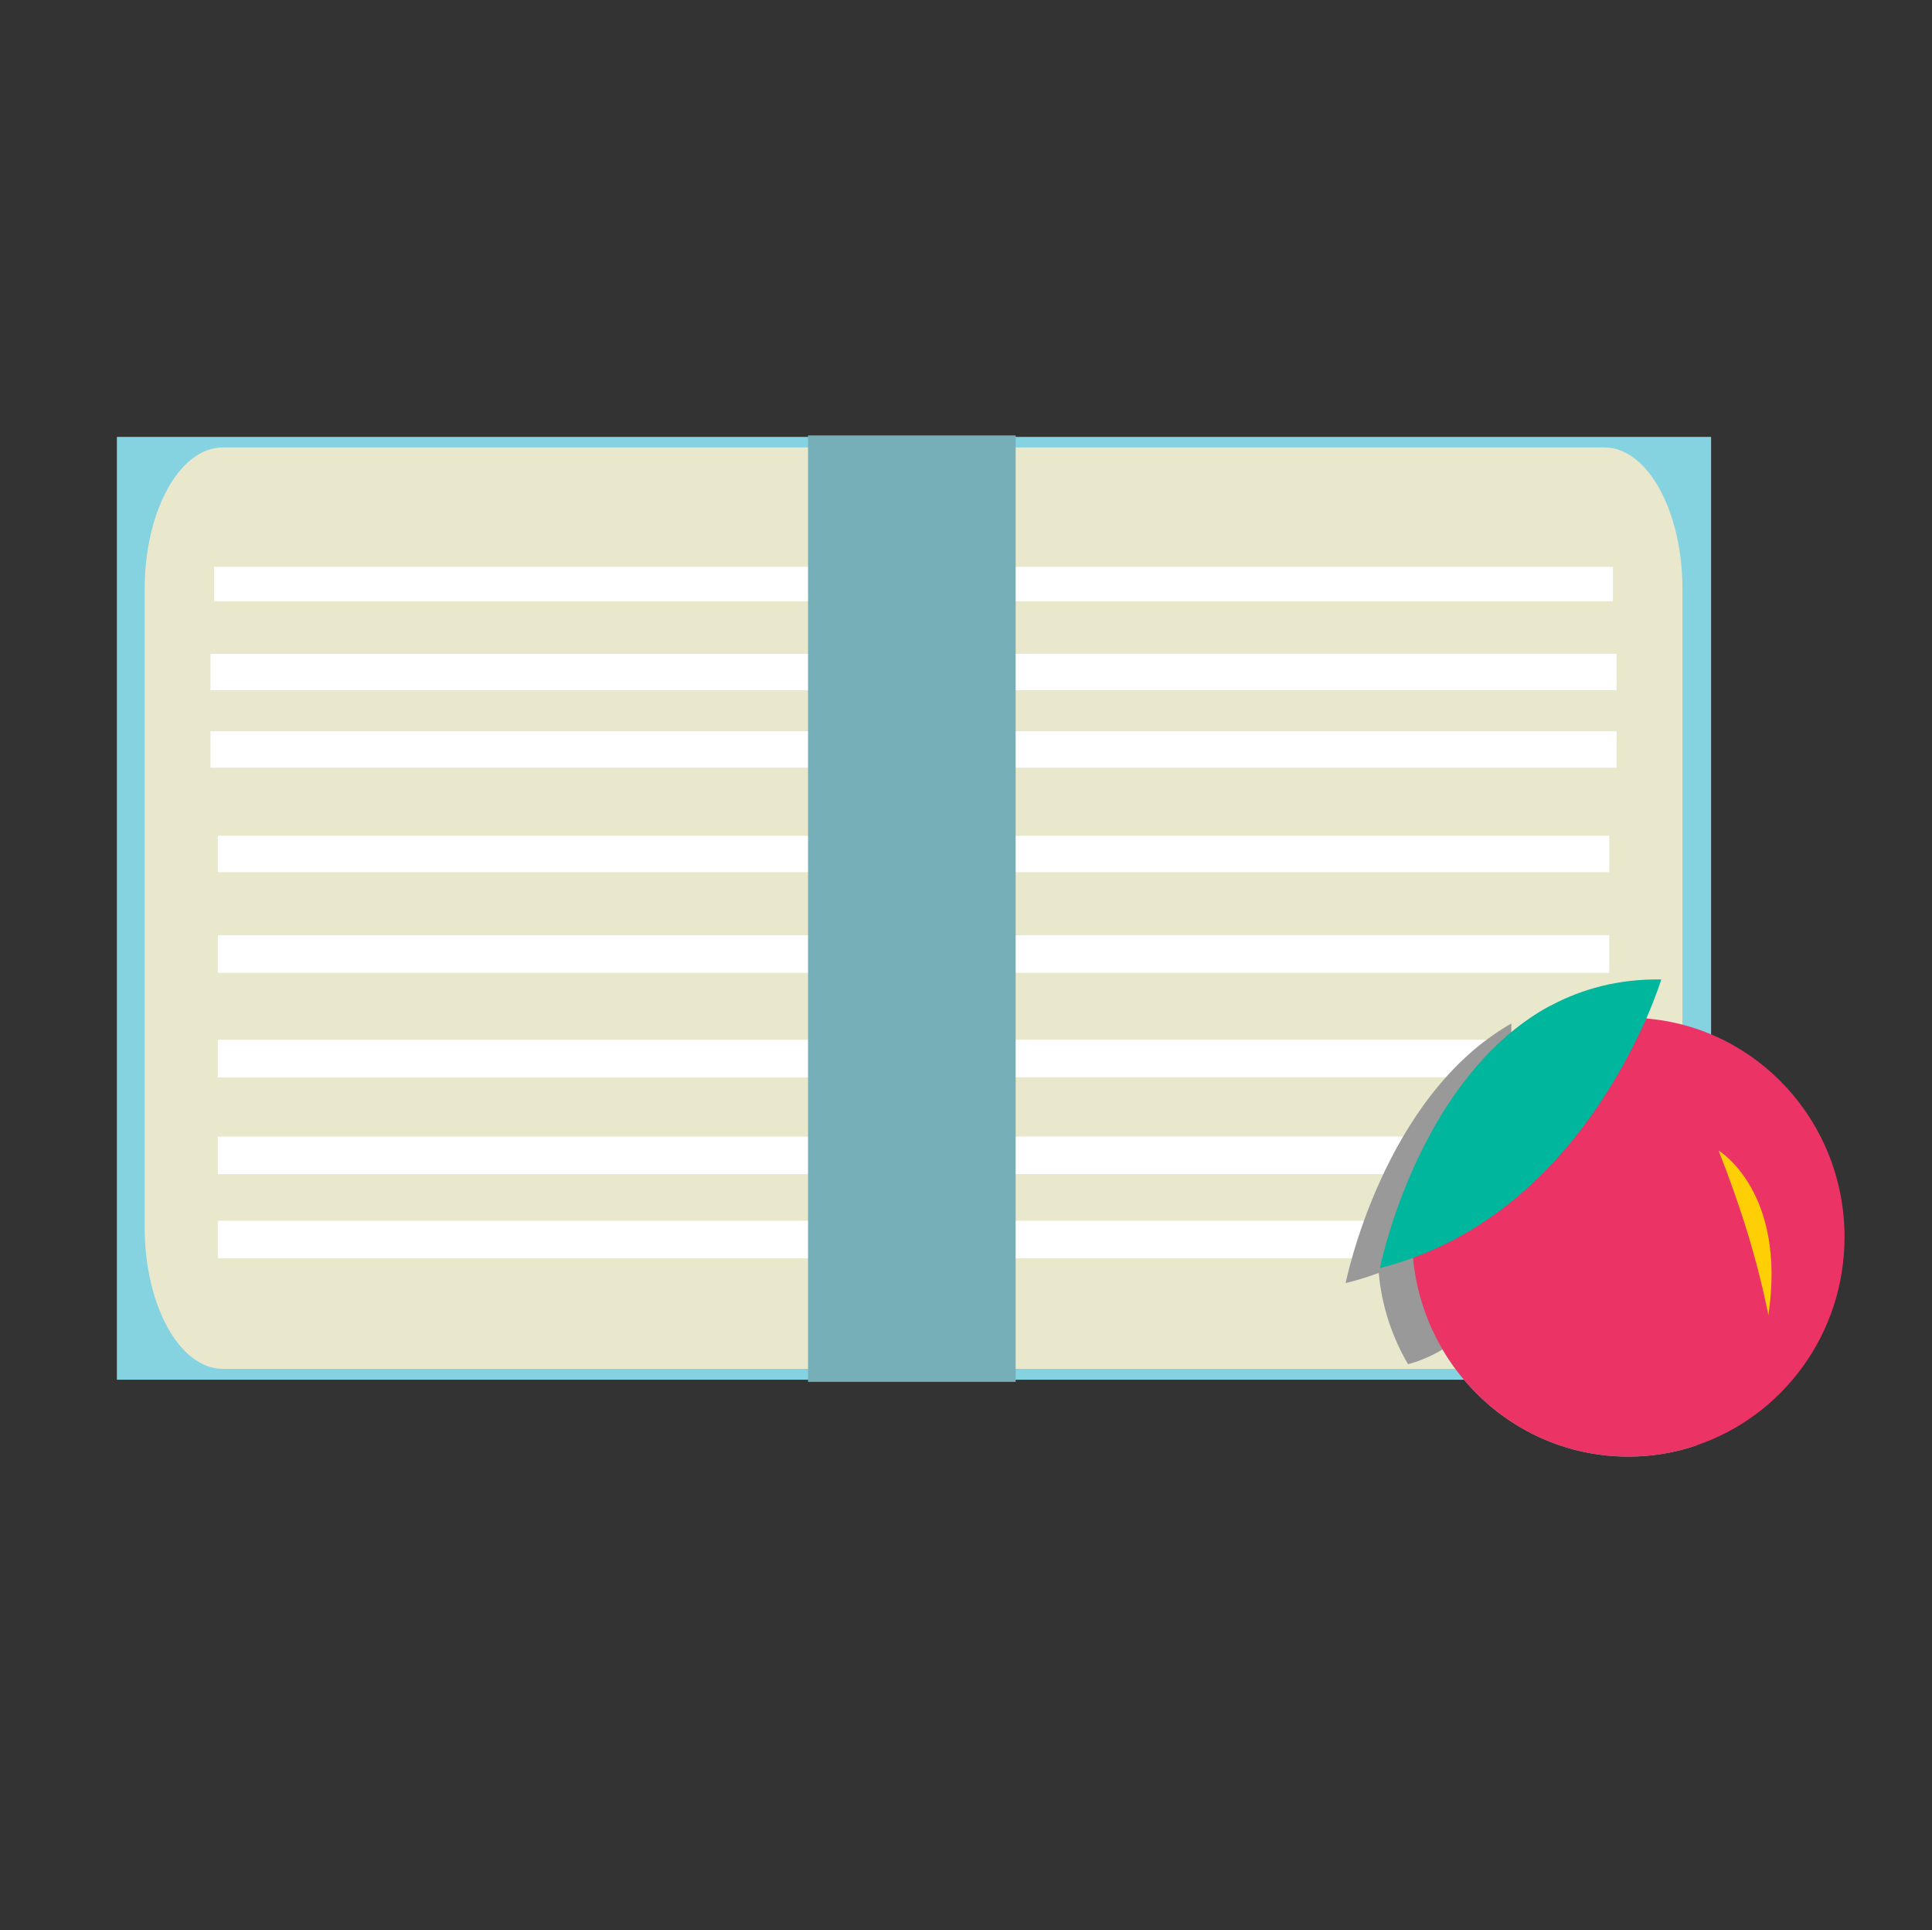 <?xml version="1.0" encoding="utf-8"?>
<!-- Generator: Adobe Illustrator 24.1.0, SVG Export Plug-In . SVG Version: 6.00 Build 0)  -->
<svg version="1.1" id="Layer_1" xmlns="http://www.w3.org/2000/svg" xmlns:xlink="http://www.w3.org/1999/xlink" x="0px" y="0px"
	 viewBox="0 0 225.3 225.06" style="enable-background:new 0 0 225.3 225.06;" xml:space="preserve">
<rect x="0" y="0" width="225.3" height="225.06" fill="#333333" stroke="none"/>
<style type="text/css">
	.st0{fill:#85D2E0;}
	.st1{fill:#E9E8CD;}
	.st2{fill:#FFFFFF;}
	.st3{fill:#99999A;}
	.st4{fill:#EC3366;}
	.st5{fill:#00B69C;}
	.st6{fill:#FFCF06;}
	.st7{fill:#76AFB7;}
</style>
<rect x="13.63" y="50.94" class="st0" width="185.91" height="109.93"/>
<g>
	<path class="st1" d="M106.09,68.68v74.42c0,6.06-1.8,11.36-4.49,14.22c-0.7,0.75-1.45,1.33-2.25,1.72
		c-0.76,0.37-1.55,0.56-2.37,0.56h-71c-5.03,0-9.11-7.39-9.11-16.51V68.68c0-9.11,4.08-16.51,9.11-16.51h71
		C102.01,52.18,106.09,59.57,106.09,68.68z"/>
</g>
<rect x="24.97" y="66.09" class="st2" width="78" height="4.01"/>
<rect x="25.4" y="97.45" class="st2" width="77.22" height="4.24"/>
<rect x="24.55" y="85.26" class="st2" width="77.22" height="4.24"/>
<rect x="24.55" y="76.24" class="st2" width="77.22" height="4.24"/>
<rect x="25.4" y="109.05" class="st2" width="77.24" height="4.38"/>
<rect x="25.4" y="121.24" class="st2" width="77.24" height="4.38"/>
<rect x="25.4" y="132.52" class="st2" width="77.24" height="4.38"/>
<rect x="25.4" y="142.33" class="st2" width="77.24" height="4.38"/>
<g>
	<path class="st1" d="M106.98,68.68v74.42c0,6.06,1.8,11.36,4.49,14.22c0.7,0.75,1.45,1.33,2.25,1.72c0.76,0.37,1.55,0.56,2.37,0.56
		h71c5.03,0,9.11-7.39,9.11-16.51V68.68c0-9.11-4.08-16.51-9.11-16.51h-71C111.06,52.18,106.98,59.57,106.98,68.68z"/>
</g>
<rect x="110.09" y="66.09" transform="matrix(-1 4.556787e-11 -4.556787e-11 -1 298.182 136.191)" class="st2" width="78" height="4.01"/>
<rect x="110.45" y="97.45" transform="matrix(-1 4.553545e-11 -4.553545e-11 -1 298.114 199.14)" class="st2" width="77.22" height="4.24"/>
<rect x="111.3" y="85.26" transform="matrix(-1 4.558253e-11 -4.558253e-11 -1 299.815 174.768)" class="st2" width="77.22" height="4.24"/>
<rect x="111.3" y="76.24" transform="matrix(-1 4.558253e-11 -4.558253e-11 -1 299.815 156.715)" class="st2" width="77.22" height="4.24"/>
<rect x="110.43" y="109.05" transform="matrix(-1 4.554522e-11 -4.554522e-11 -1 298.091 222.476)" class="st2" width="77.24" height="4.38"/>
<rect x="110.43" y="121.24" transform="matrix(-1 4.556876e-11 -4.556876e-11 -1 298.091 246.848)" class="st2" width="77.24" height="4.38"/>
<rect x="110.43" y="132.52" transform="matrix(-1 4.556876e-11 -4.556876e-11 -1 298.091 269.415)" class="st2" width="77.24" height="4.38"/>
<rect x="110.43" y="142.33" transform="matrix(-1 4.556876e-11 -4.556876e-11 -1 298.091 289.048)" class="st2" width="77.24" height="4.38"/>
<g>
	<path class="st3" d="M211.1,145.98c0,9.76-5.39,18.25-13.32,22.57c-2.49,0.84-5.14,1.29-7.9,1.29c-9.21,0-17.26-5.01-21.66-12.5
		c-1.24,0.75-2.59,1.33-4.02,1.72c-1.86-3.16-3.07-6.78-3.42-10.64c-1.24,0.46-2.52,0.85-3.86,1.19c0,0,4.32-21.74,19.32-30.27v1.03
		c1.39-1.14,2.88-2.18,4.5-3.05c0.01,0,0.04-0.01,0.05-0.02c2.69-0.9,5.66-1.39,8.93-1.35c0,0-0.32,1.03-1,2.75
		c-0.21,0.53-0.46,1.13-0.75,1.79c1.02,0.08,2.03,0.23,3,0.43C202.46,123.3,211.1,133.62,211.1,145.98z"/>
</g>
<g>
	<path class="st4" d="M215.1,144.23c0,11.34-7.26,20.94-17.32,24.31c-2.49,0.84-5.14,1.29-7.9,1.29c-9.21,0-17.26-5.01-21.66-12.5
		c-1.87-3.17-3.08-6.79-3.44-10.65c-0.08-0.81-0.12-1.62-0.12-2.44c0-9.03,4.61-16.96,11.57-21.52c3.63-2.37,7.9-3.82,12.49-4.03
		c0.38-0.02,0.76-0.04,1.15-0.04c0.71,0,1.41,0.02,2.11,0.1C204.94,119.83,215.1,130.83,215.1,144.23z"/>
	<path class="st5" d="M193.73,114.2c0,0-0.54,1.78-1.74,4.54c-0.3,0.66-0.63,1.39-1.01,2.16c-2.64,5.47-7.33,13.24-14.74,19.22
		c-3.27,2.64-7.07,4.94-11.46,6.54c-1.24,0.46-2.52,0.85-3.86,1.19c0,0,3.54-17.79,15.32-27.51c1.39-1.14,2.88-2.18,4.5-3.05
		c0.01,0,0.04-0.01,0.05-0.02C184.46,115.31,188.74,114.12,193.73,114.2z"/>
	<path class="st6" d="M200.41,134.15c0,0,7.96,4.72,5.81,19.19C204.92,146.83,202.91,140.45,200.41,134.15z"/>
</g>
<rect x="94.23" y="50.77" class="st7" width="24.21" height="110.35"/>
</svg>
